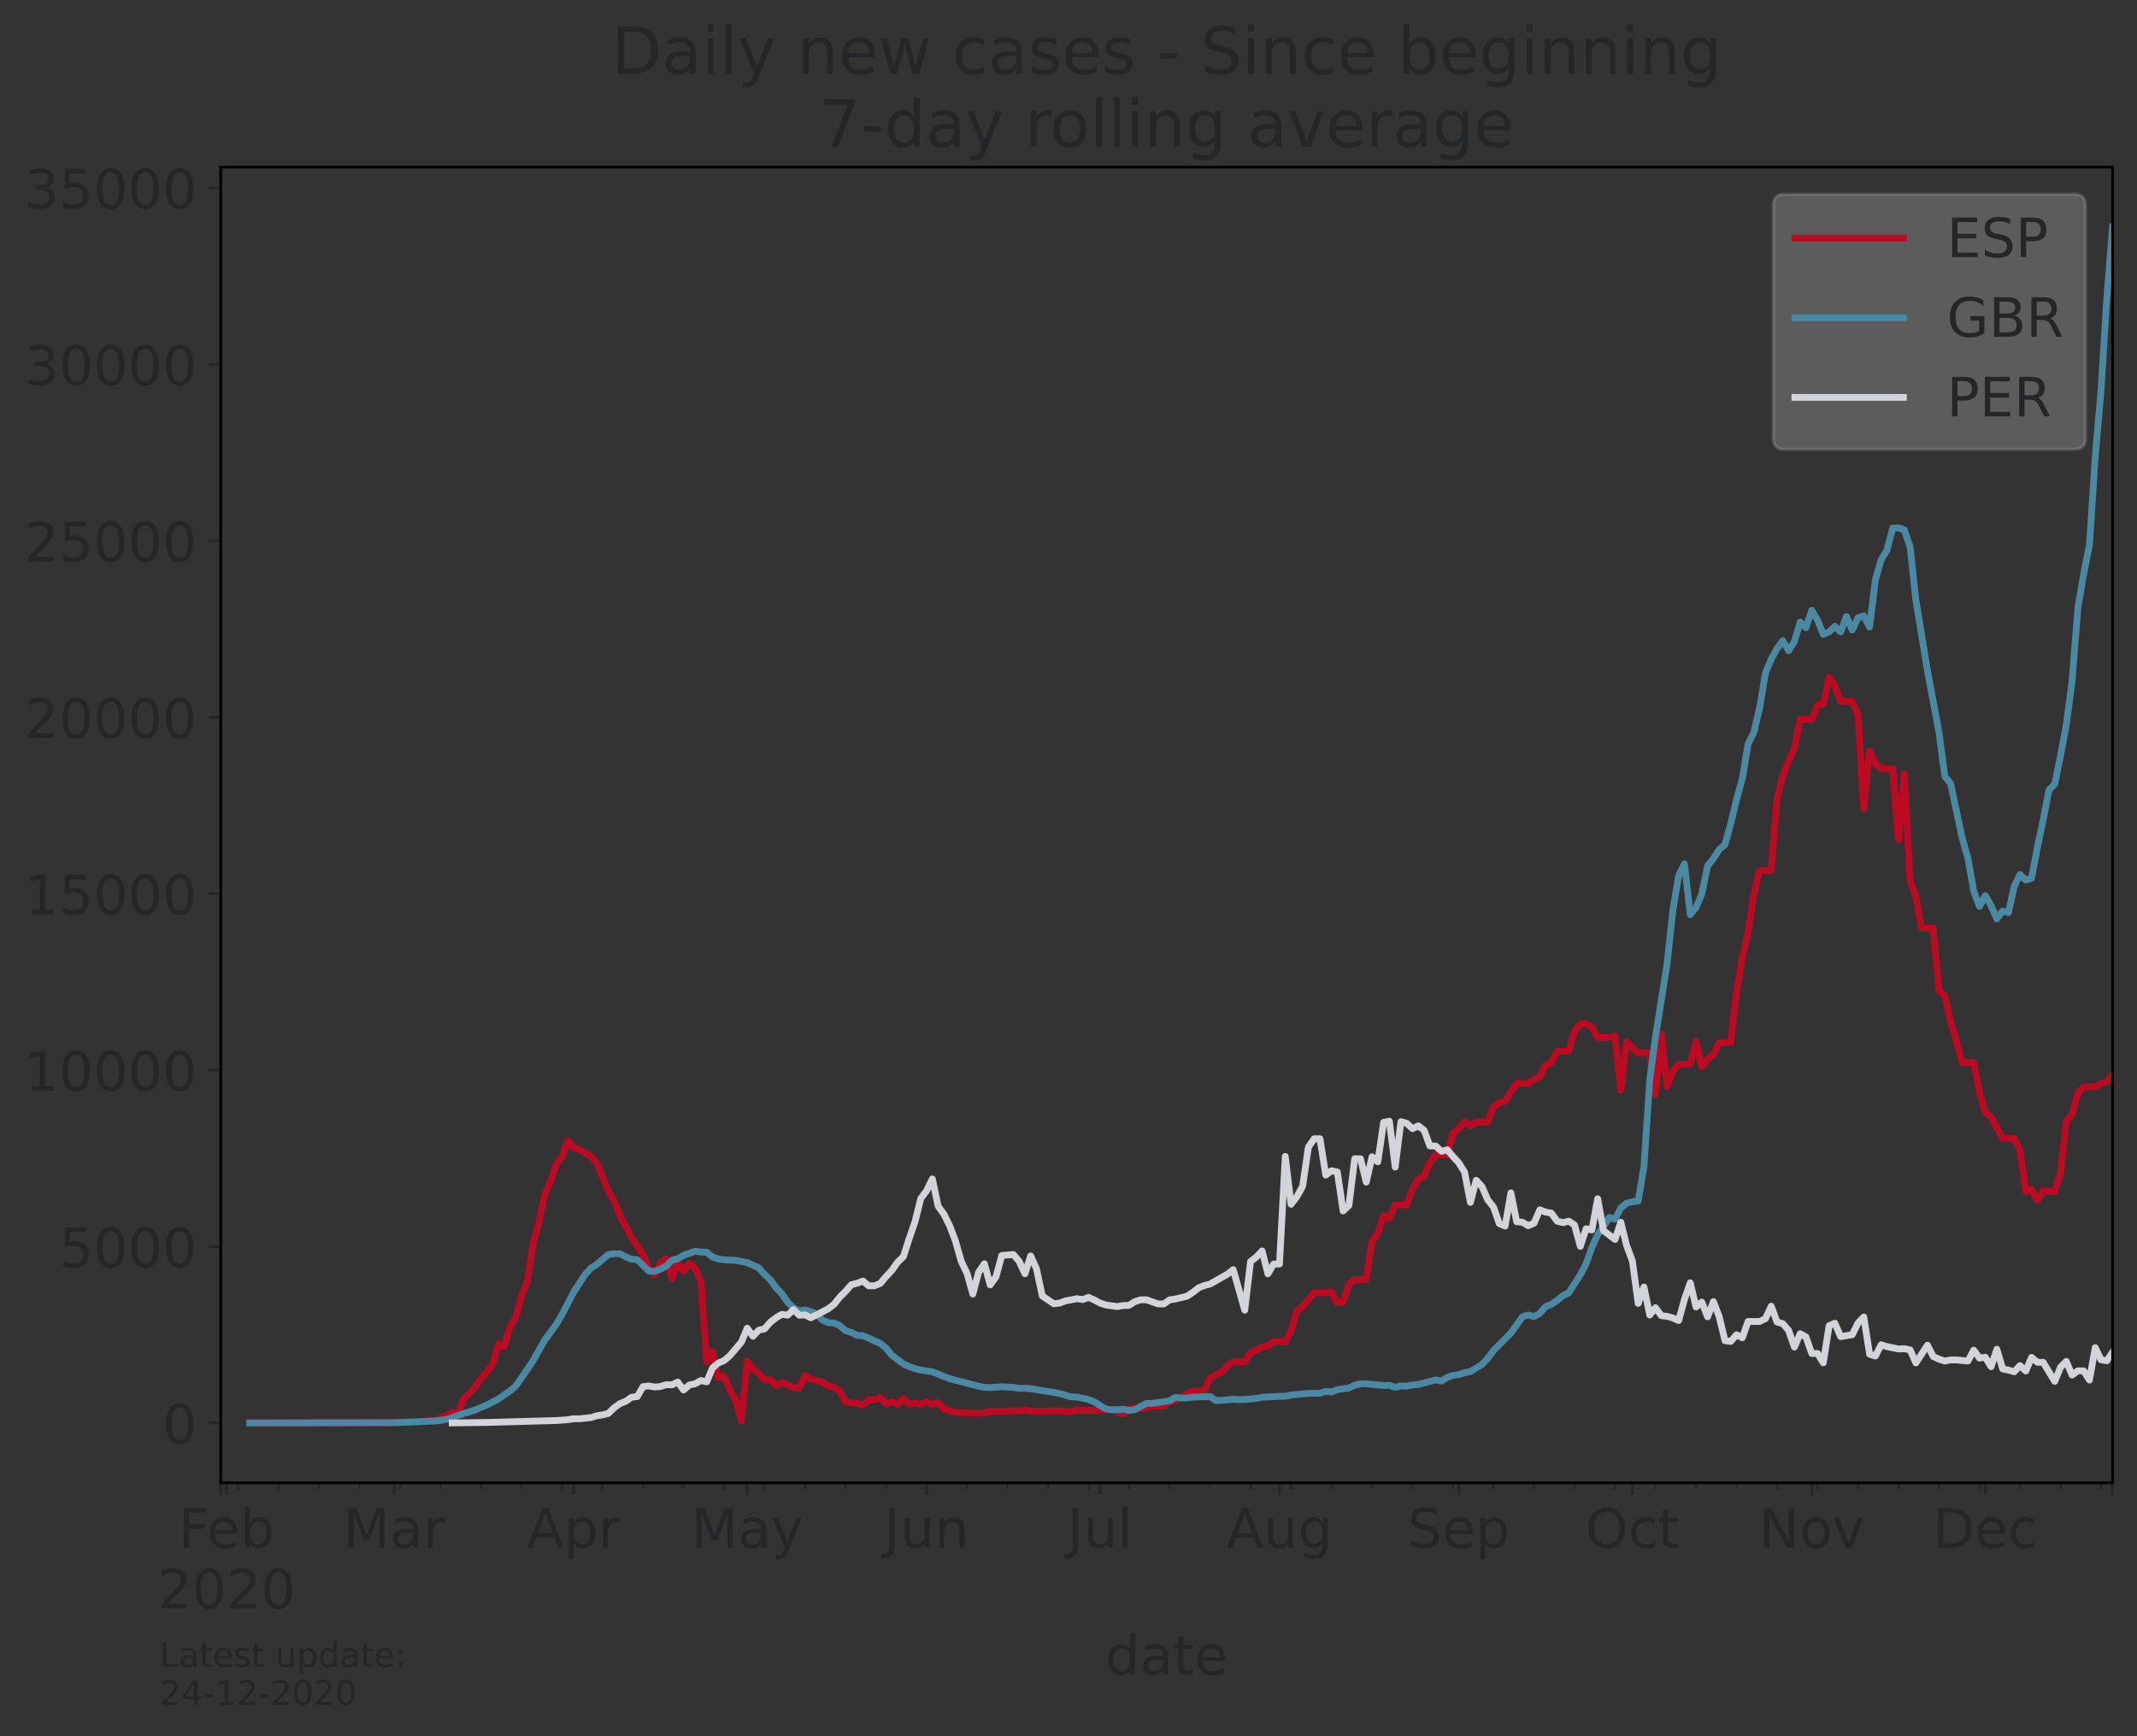 <?xml version="1.0" encoding="utf-8" standalone="no"?>
<!DOCTYPE svg PUBLIC "-//W3C//DTD SVG 1.1//EN"
  "http://www.w3.org/Graphics/SVG/1.1/DTD/svg11.dtd">
<!-- Created with matplotlib (https://matplotlib.org/) -->
<svg height="512.168pt" version="1.1" viewBox="0 0 630.3 512.168" width="630.3pt" xmlns="http://www.w3.org/2000/svg" xmlns:xlink="http://www.w3.org/1999/xlink">
 <rect x="0" y="0" width="630.3" height="512.168" fill="#333333" stroke="none"/>
 <defs>
  <style type="text/css">*{stroke-linecap:butt;stroke-linejoin:round;}</style>
 </defs>
 <g id="figure_1">
  <g id="patch_1">
   <path d="M 0 512.168 
L 630.3 512.168 
L 630.3 0 
L 0 0 
z
" style="fill:none;"/>
  </g>
  <g id="axes_1">
   <g id="patch_2">
    <path d="M 65.1 437.369 
L 623.1 437.369 
L 623.1 49.289 
L 65.1 49.289 
z
" style="fill:none;"/>
   </g>
   <g id="matplotlib.axis_1">
    <g id="xtick_1">
     <g id="line2d_1">
      <defs>
       <path d="M 0 0 
L 0 3.5 
" id="m4531f2a669" style="stroke:#252627;stroke-width:0.8;"/>
      </defs>
      <g>
       <use style="fill:#252627;stroke:#252627;stroke-width:0.8;" x="65.1" xlink:href="#m4531f2a669" y="437.369"/>
      </g>
     </g>
    </g>
    <g id="xtick_2">
     <g id="line2d_2">
      <g>
       <use style="fill:#252627;stroke:#252627;stroke-width:0.8;" x="66.806" xlink:href="#m4531f2a669" y="437.369"/>
      </g>
     </g>
     <g id="text_1">
      <!-- Feb -->
      <g style="fill:#252627;" transform="translate(52.644 456.526)scale(0.16 -0.16)">
       <defs>
        <path d="M 9.812 72.906 
L 51.703 72.906 
L 51.703 64.594 
L 19.672 64.594 
L 19.672 43.109 
L 48.578 43.109 
L 48.578 34.812 
L 19.672 34.812 
L 19.672 0 
L 9.812 0 
z
" id="DejaVuSans-70"/>
        <path d="M 56.203 29.594 
L 56.203 25.203 
L 14.891 25.203 
Q 15.484 15.922 20.484 11.062 
Q 25.484 6.203 34.422 6.203 
Q 39.594 6.203 44.453 7.469 
Q 49.312 8.734 54.109 11.281 
L 54.109 2.781 
Q 49.266 0.734 44.188 -0.344 
Q 39.109 -1.422 33.891 -1.422 
Q 20.797 -1.422 13.156 6.188 
Q 5.516 13.812 5.516 26.812 
Q 5.516 40.234 12.766 48.109 
Q 20.016 56 32.328 56 
Q 43.359 56 49.781 48.891 
Q 56.203 41.797 56.203 29.594 
z
M 47.219 32.234 
Q 47.125 39.594 43.094 43.984 
Q 39.062 48.391 32.422 48.391 
Q 24.906 48.391 20.391 44.141 
Q 15.875 39.891 15.188 32.172 
z
" id="DejaVuSans-101"/>
        <path d="M 48.688 27.297 
Q 48.688 37.203 44.609 42.844 
Q 40.531 48.484 33.406 48.484 
Q 26.266 48.484 22.188 42.844 
Q 18.109 37.203 18.109 27.297 
Q 18.109 17.391 22.188 11.75 
Q 26.266 6.109 33.406 6.109 
Q 40.531 6.109 44.609 11.75 
Q 48.688 17.391 48.688 27.297 
z
M 18.109 46.391 
Q 20.953 51.266 25.266 53.625 
Q 29.594 56 35.594 56 
Q 45.562 56 51.781 48.094 
Q 58.016 40.188 58.016 27.297 
Q 58.016 14.406 51.781 6.484 
Q 45.562 -1.422 35.594 -1.422 
Q 29.594 -1.422 25.266 0.953 
Q 20.953 3.328 18.109 8.203 
L 18.109 0 
L 9.078 0 
L 9.078 75.984 
L 18.109 75.984 
z
" id="DejaVuSans-98"/>
       </defs>
       <use xlink:href="#DejaVuSans-70"/>
       <use x="52.02" xlink:href="#DejaVuSans-101"/>
       <use x="113.543" xlink:href="#DejaVuSans-98"/>
      </g>
      <!-- 2020 -->
      <g style="fill:#252627;" transform="translate(46.446 474.443)scale(0.16 -0.16)">
       <defs>
        <path d="M 19.188 8.297 
L 53.609 8.297 
L 53.609 0 
L 7.328 0 
L 7.328 8.297 
Q 12.938 14.109 22.625 23.891 
Q 32.328 33.688 34.812 36.531 
Q 39.547 41.844 41.422 45.531 
Q 43.312 49.219 43.312 52.781 
Q 43.312 58.594 39.234 62.25 
Q 35.156 65.922 28.609 65.922 
Q 23.969 65.922 18.812 64.312 
Q 13.672 62.703 7.812 59.422 
L 7.812 69.391 
Q 13.766 71.781 18.938 73 
Q 24.125 74.219 28.422 74.219 
Q 39.75 74.219 46.484 68.547 
Q 53.219 62.891 53.219 53.422 
Q 53.219 48.922 51.531 44.891 
Q 49.859 40.875 45.406 35.406 
Q 44.188 33.984 37.641 27.219 
Q 31.109 20.453 19.188 8.297 
z
" id="DejaVuSans-50"/>
        <path d="M 31.781 66.406 
Q 24.172 66.406 20.328 58.906 
Q 16.5 51.422 16.5 36.375 
Q 16.5 21.391 20.328 13.891 
Q 24.172 6.391 31.781 6.391 
Q 39.453 6.391 43.281 13.891 
Q 47.125 21.391 47.125 36.375 
Q 47.125 51.422 43.281 58.906 
Q 39.453 66.406 31.781 66.406 
z
M 31.781 74.219 
Q 44.047 74.219 50.516 64.516 
Q 56.984 54.828 56.984 36.375 
Q 56.984 17.969 50.516 8.266 
Q 44.047 -1.422 31.781 -1.422 
Q 19.531 -1.422 13.062 8.266 
Q 6.594 17.969 6.594 36.375 
Q 6.594 54.828 13.062 64.516 
Q 19.531 74.219 31.781 74.219 
z
" id="DejaVuSans-48"/>
       </defs>
       <use xlink:href="#DejaVuSans-50"/>
       <use x="63.623" xlink:href="#DejaVuSans-48"/>
       <use x="127.246" xlink:href="#DejaVuSans-50"/>
       <use x="190.869" xlink:href="#DejaVuSans-48"/>
      </g>
     </g>
    </g>
    <g id="xtick_3">
     <g id="line2d_3">
      <g>
       <use style="fill:#252627;stroke:#252627;stroke-width:0.8;" x="116.293" xlink:href="#m4531f2a669" y="437.369"/>
      </g>
     </g>
     <g id="text_2">
      <!-- Mar -->
      <g style="fill:#252627;" transform="translate(101.199 456.526)scale(0.16 -0.16)">
       <defs>
        <path d="M 9.812 72.906 
L 24.516 72.906 
L 43.109 23.297 
L 61.812 72.906 
L 76.516 72.906 
L 76.516 0 
L 66.891 0 
L 66.891 64.016 
L 48.094 14.016 
L 38.188 14.016 
L 19.391 64.016 
L 19.391 0 
L 9.812 0 
z
" id="DejaVuSans-77"/>
        <path d="M 34.281 27.484 
Q 23.391 27.484 19.188 25 
Q 14.984 22.516 14.984 16.5 
Q 14.984 11.719 18.141 8.906 
Q 21.297 6.109 26.703 6.109 
Q 34.188 6.109 38.703 11.406 
Q 43.219 16.703 43.219 25.484 
L 43.219 27.484 
z
M 52.203 31.203 
L 52.203 0 
L 43.219 0 
L 43.219 8.297 
Q 40.141 3.328 35.547 0.953 
Q 30.953 -1.422 24.312 -1.422 
Q 15.922 -1.422 10.953 3.297 
Q 6 8.016 6 15.922 
Q 6 25.141 12.172 29.828 
Q 18.359 34.516 30.609 34.516 
L 43.219 34.516 
L 43.219 35.406 
Q 43.219 41.609 39.141 45 
Q 35.062 48.391 27.688 48.391 
Q 23 48.391 18.547 47.266 
Q 14.109 46.141 10.016 43.891 
L 10.016 52.203 
Q 14.938 54.109 19.578 55.047 
Q 24.219 56 28.609 56 
Q 40.484 56 46.344 49.844 
Q 52.203 43.703 52.203 31.203 
z
" id="DejaVuSans-97"/>
        <path d="M 41.109 46.297 
Q 39.594 47.172 37.812 47.578 
Q 36.031 48 33.891 48 
Q 26.266 48 22.188 43.047 
Q 18.109 38.094 18.109 28.812 
L 18.109 0 
L 9.078 0 
L 9.078 54.688 
L 18.109 54.688 
L 18.109 46.188 
Q 20.953 51.172 25.484 53.578 
Q 30.031 56 36.531 56 
Q 37.453 56 38.578 55.875 
Q 39.703 55.766 41.062 55.516 
z
" id="DejaVuSans-114"/>
       </defs>
       <use xlink:href="#DejaVuSans-77"/>
       <use x="86.279" xlink:href="#DejaVuSans-97"/>
       <use x="147.559" xlink:href="#DejaVuSans-114"/>
      </g>
     </g>
    </g>
    <g id="xtick_4">
     <g id="line2d_4">
      <g>
       <use style="fill:#252627;stroke:#252627;stroke-width:0.8;" x="169.192" xlink:href="#m4531f2a669" y="437.369"/>
      </g>
     </g>
     <g id="text_3">
      <!-- Apr -->
      <g style="fill:#252627;" transform="translate(155.352 456.526)scale(0.16 -0.16)">
       <defs>
        <path d="M 34.188 63.188 
L 20.797 26.906 
L 47.609 26.906 
z
M 28.609 72.906 
L 39.797 72.906 
L 67.578 0 
L 57.328 0 
L 50.688 18.703 
L 17.828 18.703 
L 11.188 0 
L 0.781 0 
z
" id="DejaVuSans-65"/>
        <path d="M 18.109 8.203 
L 18.109 -20.797 
L 9.078 -20.797 
L 9.078 54.688 
L 18.109 54.688 
L 18.109 46.391 
Q 20.953 51.266 25.266 53.625 
Q 29.594 56 35.594 56 
Q 45.562 56 51.781 48.094 
Q 58.016 40.188 58.016 27.297 
Q 58.016 14.406 51.781 6.484 
Q 45.562 -1.422 35.594 -1.422 
Q 29.594 -1.422 25.266 0.953 
Q 20.953 3.328 18.109 8.203 
z
M 48.688 27.297 
Q 48.688 37.203 44.609 42.844 
Q 40.531 48.484 33.406 48.484 
Q 26.266 48.484 22.188 42.844 
Q 18.109 37.203 18.109 27.297 
Q 18.109 17.391 22.188 11.75 
Q 26.266 6.109 33.406 6.109 
Q 40.531 6.109 44.609 11.75 
Q 48.688 17.391 48.688 27.297 
z
" id="DejaVuSans-112"/>
       </defs>
       <use xlink:href="#DejaVuSans-65"/>
       <use x="68.408" xlink:href="#DejaVuSans-112"/>
       <use x="131.885" xlink:href="#DejaVuSans-114"/>
      </g>
     </g>
    </g>
    <g id="xtick_5">
     <g id="line2d_5">
      <g>
       <use style="fill:#252627;stroke:#252627;stroke-width:0.8;" x="220.384" xlink:href="#m4531f2a669" y="437.369"/>
      </g>
     </g>
     <g id="text_4">
      <!-- May -->
      <g style="fill:#252627;" transform="translate(203.844 456.526)scale(0.16 -0.16)">
       <defs>
        <path d="M 32.172 -5.078 
Q 28.375 -14.844 24.75 -17.812 
Q 21.141 -20.797 15.094 -20.797 
L 7.906 -20.797 
L 7.906 -13.281 
L 13.188 -13.281 
Q 16.891 -13.281 18.938 -11.516 
Q 21 -9.766 23.484 -3.219 
L 25.094 0.875 
L 2.984 54.688 
L 12.5 54.688 
L 29.594 11.922 
L 46.688 54.688 
L 56.203 54.688 
z
" id="DejaVuSans-121"/>
       </defs>
       <use xlink:href="#DejaVuSans-77"/>
       <use x="86.279" xlink:href="#DejaVuSans-97"/>
       <use x="147.559" xlink:href="#DejaVuSans-121"/>
      </g>
     </g>
    </g>
    <g id="xtick_6">
     <g id="line2d_6">
      <g>
       <use style="fill:#252627;stroke:#252627;stroke-width:0.8;" x="273.283" xlink:href="#m4531f2a669" y="437.369"/>
      </g>
     </g>
     <g id="text_5">
      <!-- Jun -->
      <g style="fill:#252627;" transform="translate(260.783 456.526)scale(0.16 -0.16)">
       <defs>
        <path d="M 9.812 72.906 
L 19.672 72.906 
L 19.672 5.078 
Q 19.672 -8.109 14.672 -14.062 
Q 9.672 -20.016 -1.422 -20.016 
L -5.172 -20.016 
L -5.172 -11.719 
L -2.094 -11.719 
Q 4.438 -11.719 7.125 -8.047 
Q 9.812 -4.391 9.812 5.078 
z
" id="DejaVuSans-74"/>
        <path d="M 8.5 21.578 
L 8.5 54.688 
L 17.484 54.688 
L 17.484 21.922 
Q 17.484 14.156 20.5 10.266 
Q 23.531 6.391 29.594 6.391 
Q 36.859 6.391 41.078 11.031 
Q 45.312 15.672 45.312 23.688 
L 45.312 54.688 
L 54.297 54.688 
L 54.297 0 
L 45.312 0 
L 45.312 8.406 
Q 42.047 3.422 37.719 1 
Q 33.406 -1.422 27.688 -1.422 
Q 18.266 -1.422 13.375 4.438 
Q 8.5 10.297 8.5 21.578 
z
M 31.109 56 
z
" id="DejaVuSans-117"/>
        <path d="M 54.891 33.016 
L 54.891 0 
L 45.906 0 
L 45.906 32.719 
Q 45.906 40.484 42.875 44.328 
Q 39.844 48.188 33.797 48.188 
Q 26.516 48.188 22.312 43.547 
Q 18.109 38.922 18.109 30.906 
L 18.109 0 
L 9.078 0 
L 9.078 54.688 
L 18.109 54.688 
L 18.109 46.188 
Q 21.344 51.125 25.703 53.562 
Q 30.078 56 35.797 56 
Q 45.219 56 50.047 50.172 
Q 54.891 44.344 54.891 33.016 
z
" id="DejaVuSans-110"/>
       </defs>
       <use xlink:href="#DejaVuSans-74"/>
       <use x="29.492" xlink:href="#DejaVuSans-117"/>
       <use x="92.871" xlink:href="#DejaVuSans-110"/>
      </g>
     </g>
    </g>
    <g id="xtick_7">
     <g id="line2d_7">
      <g>
       <use style="fill:#252627;stroke:#252627;stroke-width:0.8;" x="324.476" xlink:href="#m4531f2a669" y="437.369"/>
      </g>
     </g>
     <g id="text_6">
      <!-- Jul -->
      <g style="fill:#252627;" transform="translate(314.824 456.526)scale(0.16 -0.16)">
       <defs>
        <path d="M 9.422 75.984 
L 18.406 75.984 
L 18.406 0 
L 9.422 0 
z
" id="DejaVuSans-108"/>
       </defs>
       <use xlink:href="#DejaVuSans-74"/>
       <use x="29.492" xlink:href="#DejaVuSans-117"/>
       <use x="92.871" xlink:href="#DejaVuSans-108"/>
      </g>
     </g>
    </g>
    <g id="xtick_8">
     <g id="line2d_8">
      <g>
       <use style="fill:#252627;stroke:#252627;stroke-width:0.8;" x="377.375" xlink:href="#m4531f2a669" y="437.369"/>
      </g>
     </g>
     <g id="text_7">
      <!-- Aug -->
      <g style="fill:#252627;" transform="translate(361.754 456.526)scale(0.16 -0.16)">
       <defs>
        <path d="M 45.406 27.984 
Q 45.406 37.75 41.375 43.109 
Q 37.359 48.484 30.078 48.484 
Q 22.859 48.484 18.828 43.109 
Q 14.797 37.75 14.797 27.984 
Q 14.797 18.266 18.828 12.891 
Q 22.859 7.516 30.078 7.516 
Q 37.359 7.516 41.375 12.891 
Q 45.406 18.266 45.406 27.984 
z
M 54.391 6.781 
Q 54.391 -7.172 48.188 -13.984 
Q 42 -20.797 29.203 -20.797 
Q 24.469 -20.797 20.266 -20.094 
Q 16.062 -19.391 12.109 -17.922 
L 12.109 -9.188 
Q 16.062 -11.328 19.922 -12.344 
Q 23.781 -13.375 27.781 -13.375 
Q 36.625 -13.375 41.016 -8.766 
Q 45.406 -4.156 45.406 5.172 
L 45.406 9.625 
Q 42.625 4.781 38.281 2.391 
Q 33.938 0 27.875 0 
Q 17.828 0 11.672 7.656 
Q 5.516 15.328 5.516 27.984 
Q 5.516 40.672 11.672 48.328 
Q 17.828 56 27.875 56 
Q 33.938 56 38.281 53.609 
Q 42.625 51.219 45.406 46.391 
L 45.406 54.688 
L 54.391 54.688 
z
" id="DejaVuSans-103"/>
       </defs>
       <use xlink:href="#DejaVuSans-65"/>
       <use x="68.408" xlink:href="#DejaVuSans-117"/>
       <use x="131.787" xlink:href="#DejaVuSans-103"/>
      </g>
     </g>
    </g>
    <g id="xtick_9">
     <g id="line2d_9">
      <g>
       <use style="fill:#252627;stroke:#252627;stroke-width:0.8;" x="430.274" xlink:href="#m4531f2a669" y="437.369"/>
      </g>
     </g>
     <g id="text_8">
      <!-- Sep -->
      <g style="fill:#252627;" transform="translate(415.194 456.526)scale(0.16 -0.16)">
       <defs>
        <path d="M 53.516 70.516 
L 53.516 60.891 
Q 47.906 63.578 42.922 64.891 
Q 37.938 66.219 33.297 66.219 
Q 25.25 66.219 20.875 63.094 
Q 16.5 59.969 16.5 54.203 
Q 16.5 49.359 19.406 46.891 
Q 22.312 44.438 30.422 42.922 
L 36.375 41.703 
Q 47.406 39.594 52.656 34.297 
Q 57.906 29 57.906 20.125 
Q 57.906 9.516 50.797 4.047 
Q 43.703 -1.422 29.984 -1.422 
Q 24.812 -1.422 18.969 -0.25 
Q 13.141 0.922 6.891 3.219 
L 6.891 13.375 
Q 12.891 10.016 18.656 8.297 
Q 24.422 6.594 29.984 6.594 
Q 38.422 6.594 43.016 9.906 
Q 47.609 13.234 47.609 19.391 
Q 47.609 24.75 44.312 27.781 
Q 41.016 30.812 33.5 32.328 
L 27.484 33.5 
Q 16.453 35.688 11.516 40.375 
Q 6.594 45.062 6.594 53.422 
Q 6.594 63.094 13.406 68.656 
Q 20.219 74.219 32.172 74.219 
Q 37.312 74.219 42.625 73.281 
Q 47.953 72.359 53.516 70.516 
z
" id="DejaVuSans-83"/>
       </defs>
       <use xlink:href="#DejaVuSans-83"/>
       <use x="63.477" xlink:href="#DejaVuSans-101"/>
       <use x="125" xlink:href="#DejaVuSans-112"/>
      </g>
     </g>
    </g>
    <g id="xtick_10">
     <g id="line2d_10">
      <g>
       <use style="fill:#252627;stroke:#252627;stroke-width:0.8;" x="481.467" xlink:href="#m4531f2a669" y="437.369"/>
      </g>
     </g>
     <g id="text_9">
      <!-- Oct -->
      <g style="fill:#252627;" transform="translate(467.634 456.526)scale(0.16 -0.16)">
       <defs>
        <path d="M 39.406 66.219 
Q 28.656 66.219 22.328 58.203 
Q 16.016 50.203 16.016 36.375 
Q 16.016 22.609 22.328 14.594 
Q 28.656 6.594 39.406 6.594 
Q 50.141 6.594 56.422 14.594 
Q 62.703 22.609 62.703 36.375 
Q 62.703 50.203 56.422 58.203 
Q 50.141 66.219 39.406 66.219 
z
M 39.406 74.219 
Q 54.734 74.219 63.906 63.938 
Q 73.094 53.656 73.094 36.375 
Q 73.094 19.141 63.906 8.859 
Q 54.734 -1.422 39.406 -1.422 
Q 24.031 -1.422 14.812 8.828 
Q 5.609 19.094 5.609 36.375 
Q 5.609 53.656 14.812 63.938 
Q 24.031 74.219 39.406 74.219 
z
" id="DejaVuSans-79"/>
        <path d="M 48.781 52.594 
L 48.781 44.188 
Q 44.969 46.297 41.141 47.344 
Q 37.312 48.391 33.406 48.391 
Q 24.656 48.391 19.812 42.844 
Q 14.984 37.312 14.984 27.297 
Q 14.984 17.281 19.812 11.734 
Q 24.656 6.203 33.406 6.203 
Q 37.312 6.203 41.141 7.25 
Q 44.969 8.297 48.781 10.406 
L 48.781 2.094 
Q 45.016 0.344 40.984 -0.531 
Q 36.969 -1.422 32.422 -1.422 
Q 20.062 -1.422 12.781 6.344 
Q 5.516 14.109 5.516 27.297 
Q 5.516 40.672 12.859 48.328 
Q 20.219 56 33.016 56 
Q 37.156 56 41.109 55.141 
Q 45.062 54.297 48.781 52.594 
z
" id="DejaVuSans-99"/>
        <path d="M 18.312 70.219 
L 18.312 54.688 
L 36.812 54.688 
L 36.812 47.703 
L 18.312 47.703 
L 18.312 18.016 
Q 18.312 11.328 20.141 9.422 
Q 21.969 7.516 27.594 7.516 
L 36.812 7.516 
L 36.812 0 
L 27.594 0 
Q 17.188 0 13.234 3.875 
Q 9.281 7.766 9.281 18.016 
L 9.281 47.703 
L 2.688 47.703 
L 2.688 54.688 
L 9.281 54.688 
L 9.281 70.219 
z
" id="DejaVuSans-116"/>
       </defs>
       <use xlink:href="#DejaVuSans-79"/>
       <use x="78.711" xlink:href="#DejaVuSans-99"/>
       <use x="133.691" xlink:href="#DejaVuSans-116"/>
      </g>
     </g>
    </g>
    <g id="xtick_11">
     <g id="line2d_11">
      <g>
       <use style="fill:#252627;stroke:#252627;stroke-width:0.8;" x="534.366" xlink:href="#m4531f2a669" y="437.369"/>
      </g>
     </g>
     <g id="text_10">
      <!-- Nov -->
      <g style="fill:#252627;" transform="translate(518.751 456.526)scale(0.16 -0.16)">
       <defs>
        <path d="M 9.812 72.906 
L 23.094 72.906 
L 55.422 11.922 
L 55.422 72.906 
L 64.984 72.906 
L 64.984 0 
L 51.703 0 
L 19.391 60.984 
L 19.391 0 
L 9.812 0 
z
" id="DejaVuSans-78"/>
        <path d="M 30.609 48.391 
Q 23.391 48.391 19.188 42.75 
Q 14.984 37.109 14.984 27.297 
Q 14.984 17.484 19.156 11.844 
Q 23.344 6.203 30.609 6.203 
Q 37.797 6.203 41.984 11.859 
Q 46.188 17.531 46.188 27.297 
Q 46.188 37.016 41.984 42.703 
Q 37.797 48.391 30.609 48.391 
z
M 30.609 56 
Q 42.328 56 49.016 48.375 
Q 55.719 40.766 55.719 27.297 
Q 55.719 13.875 49.016 6.219 
Q 42.328 -1.422 30.609 -1.422 
Q 18.844 -1.422 12.172 6.219 
Q 5.516 13.875 5.516 27.297 
Q 5.516 40.766 12.172 48.375 
Q 18.844 56 30.609 56 
z
" id="DejaVuSans-111"/>
        <path d="M 2.984 54.688 
L 12.5 54.688 
L 29.594 8.797 
L 46.688 54.688 
L 56.203 54.688 
L 35.688 0 
L 23.484 0 
z
" id="DejaVuSans-118"/>
       </defs>
       <use xlink:href="#DejaVuSans-78"/>
       <use x="74.805" xlink:href="#DejaVuSans-111"/>
       <use x="135.986" xlink:href="#DejaVuSans-118"/>
      </g>
     </g>
    </g>
    <g id="xtick_12">
     <g id="line2d_12">
      <g>
       <use style="fill:#252627;stroke:#252627;stroke-width:0.8;" x="585.559" xlink:href="#m4531f2a669" y="437.369"/>
      </g>
     </g>
     <g id="text_11">
      <!-- Dec -->
      <g style="fill:#252627;" transform="translate(570.077 456.526)scale(0.16 -0.16)">
       <defs>
        <path d="M 19.672 64.797 
L 19.672 8.109 
L 31.594 8.109 
Q 46.688 8.109 53.688 14.938 
Q 60.688 21.781 60.688 36.531 
Q 60.688 51.172 53.688 57.984 
Q 46.688 64.797 31.594 64.797 
z
M 9.812 72.906 
L 30.078 72.906 
Q 51.266 72.906 61.172 64.094 
Q 71.094 55.281 71.094 36.531 
Q 71.094 17.672 61.125 8.828 
Q 51.172 0 30.078 0 
L 9.812 0 
z
" id="DejaVuSans-68"/>
       </defs>
       <use xlink:href="#DejaVuSans-68"/>
       <use x="77.002" xlink:href="#DejaVuSans-101"/>
       <use x="138.525" xlink:href="#DejaVuSans-99"/>
      </g>
     </g>
    </g>
    <g id="xtick_13">
     <g id="line2d_13">
      <g>
       <use style="fill:#252627;stroke:#252627;stroke-width:0.8;" x="623.1" xlink:href="#m4531f2a669" y="437.369"/>
      </g>
     </g>
    </g>
    <g id="xtick_14">
     <g id="line2d_14">
      <defs>
       <path d="M 0 0 
L 0 2 
" id="mbbbde31066" style="stroke:#252627;stroke-width:0.6;"/>
      </defs>
      <g>
       <use style="fill:#252627;stroke:#252627;stroke-width:0.6;" x="70.219" xlink:href="#mbbbde31066" y="437.369"/>
      </g>
     </g>
    </g>
    <g id="xtick_15">
     <g id="line2d_15">
      <g>
       <use style="fill:#252627;stroke:#252627;stroke-width:0.6;" x="82.164" xlink:href="#mbbbde31066" y="437.369"/>
      </g>
     </g>
    </g>
    <g id="xtick_16">
     <g id="line2d_16">
      <g>
       <use style="fill:#252627;stroke:#252627;stroke-width:0.6;" x="94.109" xlink:href="#mbbbde31066" y="437.369"/>
      </g>
     </g>
    </g>
    <g id="xtick_17">
     <g id="line2d_17">
      <g>
       <use style="fill:#252627;stroke:#252627;stroke-width:0.6;" x="106.054" xlink:href="#mbbbde31066" y="437.369"/>
      </g>
     </g>
    </g>
    <g id="xtick_18">
     <g id="line2d_18">
      <g>
       <use style="fill:#252627;stroke:#252627;stroke-width:0.6;" x="117.999" xlink:href="#mbbbde31066" y="437.369"/>
      </g>
     </g>
    </g>
    <g id="xtick_19">
     <g id="line2d_19">
      <g>
       <use style="fill:#252627;stroke:#252627;stroke-width:0.6;" x="129.944" xlink:href="#mbbbde31066" y="437.369"/>
      </g>
     </g>
    </g>
    <g id="xtick_20">
     <g id="line2d_20">
      <g>
       <use style="fill:#252627;stroke:#252627;stroke-width:0.6;" x="141.889" xlink:href="#mbbbde31066" y="437.369"/>
      </g>
     </g>
    </g>
    <g id="xtick_21">
     <g id="line2d_21">
      <g>
       <use style="fill:#252627;stroke:#252627;stroke-width:0.6;" x="153.834" xlink:href="#mbbbde31066" y="437.369"/>
      </g>
     </g>
    </g>
    <g id="xtick_22">
     <g id="line2d_22">
      <g>
       <use style="fill:#252627;stroke:#252627;stroke-width:0.6;" x="165.779" xlink:href="#mbbbde31066" y="437.369"/>
      </g>
     </g>
    </g>
    <g id="xtick_23">
     <g id="line2d_23">
      <g>
       <use style="fill:#252627;stroke:#252627;stroke-width:0.6;" x="177.724" xlink:href="#mbbbde31066" y="437.369"/>
      </g>
     </g>
    </g>
    <g id="xtick_24">
     <g id="line2d_24">
      <g>
       <use style="fill:#252627;stroke:#252627;stroke-width:0.6;" x="189.669" xlink:href="#mbbbde31066" y="437.369"/>
      </g>
     </g>
    </g>
    <g id="xtick_25">
     <g id="line2d_25">
      <g>
       <use style="fill:#252627;stroke:#252627;stroke-width:0.6;" x="201.614" xlink:href="#mbbbde31066" y="437.369"/>
      </g>
     </g>
    </g>
    <g id="xtick_26">
     <g id="line2d_26">
      <g>
       <use style="fill:#252627;stroke:#252627;stroke-width:0.6;" x="213.559" xlink:href="#mbbbde31066" y="437.369"/>
      </g>
     </g>
    </g>
    <g id="xtick_27">
     <g id="line2d_27">
      <g>
       <use style="fill:#252627;stroke:#252627;stroke-width:0.6;" x="225.504" xlink:href="#mbbbde31066" y="437.369"/>
      </g>
     </g>
    </g>
    <g id="xtick_28">
     <g id="line2d_28">
      <g>
       <use style="fill:#252627;stroke:#252627;stroke-width:0.6;" x="237.449" xlink:href="#mbbbde31066" y="437.369"/>
      </g>
     </g>
    </g>
    <g id="xtick_29">
     <g id="line2d_29">
      <g>
       <use style="fill:#252627;stroke:#252627;stroke-width:0.6;" x="249.394" xlink:href="#mbbbde31066" y="437.369"/>
      </g>
     </g>
    </g>
    <g id="xtick_30">
     <g id="line2d_30">
      <g>
       <use style="fill:#252627;stroke:#252627;stroke-width:0.6;" x="261.339" xlink:href="#mbbbde31066" y="437.369"/>
      </g>
     </g>
    </g>
    <g id="xtick_31">
     <g id="line2d_31">
      <g>
       <use style="fill:#252627;stroke:#252627;stroke-width:0.6;" x="285.228" xlink:href="#mbbbde31066" y="437.369"/>
      </g>
     </g>
    </g>
    <g id="xtick_32">
     <g id="line2d_32">
      <g>
       <use style="fill:#252627;stroke:#252627;stroke-width:0.6;" x="297.173" xlink:href="#mbbbde31066" y="437.369"/>
      </g>
     </g>
    </g>
    <g id="xtick_33">
     <g id="line2d_33">
      <g>
       <use style="fill:#252627;stroke:#252627;stroke-width:0.6;" x="309.118" xlink:href="#mbbbde31066" y="437.369"/>
      </g>
     </g>
    </g>
    <g id="xtick_34">
     <g id="line2d_34">
      <g>
       <use style="fill:#252627;stroke:#252627;stroke-width:0.6;" x="321.063" xlink:href="#mbbbde31066" y="437.369"/>
      </g>
     </g>
    </g>
    <g id="xtick_35">
     <g id="line2d_35">
      <g>
       <use style="fill:#252627;stroke:#252627;stroke-width:0.6;" x="333.008" xlink:href="#mbbbde31066" y="437.369"/>
      </g>
     </g>
    </g>
    <g id="xtick_36">
     <g id="line2d_36">
      <g>
       <use style="fill:#252627;stroke:#252627;stroke-width:0.6;" x="344.953" xlink:href="#mbbbde31066" y="437.369"/>
      </g>
     </g>
    </g>
    <g id="xtick_37">
     <g id="line2d_37">
      <g>
       <use style="fill:#252627;stroke:#252627;stroke-width:0.6;" x="356.898" xlink:href="#mbbbde31066" y="437.369"/>
      </g>
     </g>
    </g>
    <g id="xtick_38">
     <g id="line2d_38">
      <g>
       <use style="fill:#252627;stroke:#252627;stroke-width:0.6;" x="368.843" xlink:href="#mbbbde31066" y="437.369"/>
      </g>
     </g>
    </g>
    <g id="xtick_39">
     <g id="line2d_39">
      <g>
       <use style="fill:#252627;stroke:#252627;stroke-width:0.6;" x="380.788" xlink:href="#mbbbde31066" y="437.369"/>
      </g>
     </g>
    </g>
    <g id="xtick_40">
     <g id="line2d_40">
      <g>
       <use style="fill:#252627;stroke:#252627;stroke-width:0.6;" x="392.733" xlink:href="#mbbbde31066" y="437.369"/>
      </g>
     </g>
    </g>
    <g id="xtick_41">
     <g id="line2d_41">
      <g>
       <use style="fill:#252627;stroke:#252627;stroke-width:0.6;" x="404.678" xlink:href="#mbbbde31066" y="437.369"/>
      </g>
     </g>
    </g>
    <g id="xtick_42">
     <g id="line2d_42">
      <g>
       <use style="fill:#252627;stroke:#252627;stroke-width:0.6;" x="416.623" xlink:href="#mbbbde31066" y="437.369"/>
      </g>
     </g>
    </g>
    <g id="xtick_43">
     <g id="line2d_43">
      <g>
       <use style="fill:#252627;stroke:#252627;stroke-width:0.6;" x="428.568" xlink:href="#mbbbde31066" y="437.369"/>
      </g>
     </g>
    </g>
    <g id="xtick_44">
     <g id="line2d_44">
      <g>
       <use style="fill:#252627;stroke:#252627;stroke-width:0.6;" x="440.513" xlink:href="#mbbbde31066" y="437.369"/>
      </g>
     </g>
    </g>
    <g id="xtick_45">
     <g id="line2d_45">
      <g>
       <use style="fill:#252627;stroke:#252627;stroke-width:0.6;" x="452.458" xlink:href="#mbbbde31066" y="437.369"/>
      </g>
     </g>
    </g>
    <g id="xtick_46">
     <g id="line2d_46">
      <g>
       <use style="fill:#252627;stroke:#252627;stroke-width:0.6;" x="464.403" xlink:href="#mbbbde31066" y="437.369"/>
      </g>
     </g>
    </g>
    <g id="xtick_47">
     <g id="line2d_47">
      <g>
       <use style="fill:#252627;stroke:#252627;stroke-width:0.6;" x="476.348" xlink:href="#mbbbde31066" y="437.369"/>
      </g>
     </g>
    </g>
    <g id="xtick_48">
     <g id="line2d_48">
      <g>
       <use style="fill:#252627;stroke:#252627;stroke-width:0.6;" x="488.293" xlink:href="#mbbbde31066" y="437.369"/>
      </g>
     </g>
    </g>
    <g id="xtick_49">
     <g id="line2d_49">
      <g>
       <use style="fill:#252627;stroke:#252627;stroke-width:0.6;" x="500.238" xlink:href="#mbbbde31066" y="437.369"/>
      </g>
     </g>
    </g>
    <g id="xtick_50">
     <g id="line2d_50">
      <g>
       <use style="fill:#252627;stroke:#252627;stroke-width:0.6;" x="512.183" xlink:href="#mbbbde31066" y="437.369"/>
      </g>
     </g>
    </g>
    <g id="xtick_51">
     <g id="line2d_51">
      <g>
       <use style="fill:#252627;stroke:#252627;stroke-width:0.6;" x="524.128" xlink:href="#mbbbde31066" y="437.369"/>
      </g>
     </g>
    </g>
    <g id="xtick_52">
     <g id="line2d_52">
      <g>
       <use style="fill:#252627;stroke:#252627;stroke-width:0.6;" x="536.072" xlink:href="#mbbbde31066" y="437.369"/>
      </g>
     </g>
    </g>
    <g id="xtick_53">
     <g id="line2d_53">
      <g>
       <use style="fill:#252627;stroke:#252627;stroke-width:0.6;" x="548.017" xlink:href="#mbbbde31066" y="437.369"/>
      </g>
     </g>
    </g>
    <g id="xtick_54">
     <g id="line2d_54">
      <g>
       <use style="fill:#252627;stroke:#252627;stroke-width:0.6;" x="559.962" xlink:href="#mbbbde31066" y="437.369"/>
      </g>
     </g>
    </g>
    <g id="xtick_55">
     <g id="line2d_55">
      <g>
       <use style="fill:#252627;stroke:#252627;stroke-width:0.6;" x="571.907" xlink:href="#mbbbde31066" y="437.369"/>
      </g>
     </g>
    </g>
    <g id="xtick_56">
     <g id="line2d_56">
      <g>
       <use style="fill:#252627;stroke:#252627;stroke-width:0.6;" x="583.852" xlink:href="#mbbbde31066" y="437.369"/>
      </g>
     </g>
    </g>
    <g id="xtick_57">
     <g id="line2d_57">
      <g>
       <use style="fill:#252627;stroke:#252627;stroke-width:0.6;" x="595.797" xlink:href="#mbbbde31066" y="437.369"/>
      </g>
     </g>
    </g>
    <g id="xtick_58">
     <g id="line2d_58">
      <g>
       <use style="fill:#252627;stroke:#252627;stroke-width:0.6;" x="607.742" xlink:href="#mbbbde31066" y="437.369"/>
      </g>
     </g>
    </g>
    <g id="xtick_59">
     <g id="line2d_59">
      <g>
       <use style="fill:#252627;stroke:#252627;stroke-width:0.6;" x="619.687" xlink:href="#mbbbde31066" y="437.369"/>
      </g>
     </g>
    </g>
    <g id="text_12">
     <!-- date -->
     <g style="fill:#252627;" transform="translate(326.06 493.928)scale(0.16 -0.16)">
      <defs>
       <path d="M 45.406 46.391 
L 45.406 75.984 
L 54.391 75.984 
L 54.391 0 
L 45.406 0 
L 45.406 8.203 
Q 42.578 3.328 38.25 0.953 
Q 33.938 -1.422 27.875 -1.422 
Q 17.969 -1.422 11.734 6.484 
Q 5.516 14.406 5.516 27.297 
Q 5.516 40.188 11.734 48.094 
Q 17.969 56 27.875 56 
Q 33.938 56 38.25 53.625 
Q 42.578 51.266 45.406 46.391 
z
M 14.797 27.297 
Q 14.797 17.391 18.875 11.75 
Q 22.953 6.109 30.078 6.109 
Q 37.203 6.109 41.297 11.75 
Q 45.406 17.391 45.406 27.297 
Q 45.406 37.203 41.297 42.844 
Q 37.203 48.484 30.078 48.484 
Q 22.953 48.484 18.875 42.844 
Q 14.797 37.203 14.797 27.297 
z
" id="DejaVuSans-100"/>
      </defs>
      <use xlink:href="#DejaVuSans-100"/>
      <use x="63.477" xlink:href="#DejaVuSans-97"/>
      <use x="124.756" xlink:href="#DejaVuSans-116"/>
      <use x="163.965" xlink:href="#DejaVuSans-101"/>
     </g>
    </g>
   </g>
   <g id="matplotlib.axis_2">
    <g id="ytick_1">
     <g id="line2d_60">
      <defs>
       <path d="M 0 0 
L -3.5 0 
" id="mb64181808c" style="stroke:#252627;stroke-width:0.8;"/>
      </defs>
      <g>
       <use style="fill:#252627;stroke:#252627;stroke-width:0.8;" x="65.1" xlink:href="#mb64181808c" y="419.729"/>
      </g>
     </g>
     <g id="text_13">
      <!-- 0 -->
      <g style="fill:#252627;" transform="translate(47.92 425.808)scale(0.16 -0.16)">
       <use xlink:href="#DejaVuSans-48"/>
      </g>
     </g>
    </g>
    <g id="ytick_2">
     <g id="line2d_61">
      <g>
       <use style="fill:#252627;stroke:#252627;stroke-width:0.8;" x="65.1" xlink:href="#mb64181808c" y="367.685"/>
      </g>
     </g>
     <g id="text_14">
      <!-- 5000 -->
      <g style="fill:#252627;" transform="translate(17.38 373.763)scale(0.16 -0.16)">
       <defs>
        <path d="M 10.797 72.906 
L 49.516 72.906 
L 49.516 64.594 
L 19.828 64.594 
L 19.828 46.734 
Q 21.969 47.469 24.109 47.828 
Q 26.266 48.188 28.422 48.188 
Q 40.625 48.188 47.75 41.5 
Q 54.891 34.812 54.891 23.391 
Q 54.891 11.625 47.562 5.094 
Q 40.234 -1.422 26.906 -1.422 
Q 22.312 -1.422 17.547 -0.641 
Q 12.797 0.141 7.719 1.703 
L 7.719 11.625 
Q 12.109 9.234 16.797 8.062 
Q 21.484 6.891 26.703 6.891 
Q 35.156 6.891 40.078 11.328 
Q 45.016 15.766 45.016 23.391 
Q 45.016 31 40.078 35.438 
Q 35.156 39.891 26.703 39.891 
Q 22.75 39.891 18.812 39.016 
Q 14.891 38.141 10.797 36.281 
z
" id="DejaVuSans-53"/>
       </defs>
       <use xlink:href="#DejaVuSans-53"/>
       <use x="63.623" xlink:href="#DejaVuSans-48"/>
       <use x="127.246" xlink:href="#DejaVuSans-48"/>
       <use x="190.869" xlink:href="#DejaVuSans-48"/>
      </g>
     </g>
    </g>
    <g id="ytick_3">
     <g id="line2d_62">
      <g>
       <use style="fill:#252627;stroke:#252627;stroke-width:0.8;" x="65.1" xlink:href="#mb64181808c" y="315.64"/>
      </g>
     </g>
     <g id="text_15">
      <!-- 10000 -->
      <g style="fill:#252627;" transform="translate(7.2 321.719)scale(0.16 -0.16)">
       <defs>
        <path d="M 12.406 8.297 
L 28.516 8.297 
L 28.516 63.922 
L 10.984 60.406 
L 10.984 69.391 
L 28.422 72.906 
L 38.281 72.906 
L 38.281 8.297 
L 54.391 8.297 
L 54.391 0 
L 12.406 0 
z
" id="DejaVuSans-49"/>
       </defs>
       <use xlink:href="#DejaVuSans-49"/>
       <use x="63.623" xlink:href="#DejaVuSans-48"/>
       <use x="127.246" xlink:href="#DejaVuSans-48"/>
       <use x="190.869" xlink:href="#DejaVuSans-48"/>
       <use x="254.492" xlink:href="#DejaVuSans-48"/>
      </g>
     </g>
    </g>
    <g id="ytick_4">
     <g id="line2d_63">
      <g>
       <use style="fill:#252627;stroke:#252627;stroke-width:0.8;" x="65.1" xlink:href="#mb64181808c" y="263.596"/>
      </g>
     </g>
     <g id="text_16">
      <!-- 15000 -->
      <g style="fill:#252627;" transform="translate(7.2 269.675)scale(0.16 -0.16)">
       <use xlink:href="#DejaVuSans-49"/>
       <use x="63.623" xlink:href="#DejaVuSans-53"/>
       <use x="127.246" xlink:href="#DejaVuSans-48"/>
       <use x="190.869" xlink:href="#DejaVuSans-48"/>
       <use x="254.492" xlink:href="#DejaVuSans-48"/>
      </g>
     </g>
    </g>
    <g id="ytick_5">
     <g id="line2d_64">
      <g>
       <use style="fill:#252627;stroke:#252627;stroke-width:0.8;" x="65.1" xlink:href="#mb64181808c" y="211.552"/>
      </g>
     </g>
     <g id="text_17">
      <!-- 20000 -->
      <g style="fill:#252627;" transform="translate(7.2 217.631)scale(0.16 -0.16)">
       <use xlink:href="#DejaVuSans-50"/>
       <use x="63.623" xlink:href="#DejaVuSans-48"/>
       <use x="127.246" xlink:href="#DejaVuSans-48"/>
       <use x="190.869" xlink:href="#DejaVuSans-48"/>
       <use x="254.492" xlink:href="#DejaVuSans-48"/>
      </g>
     </g>
    </g>
    <g id="ytick_6">
     <g id="line2d_65">
      <g>
       <use style="fill:#252627;stroke:#252627;stroke-width:0.8;" x="65.1" xlink:href="#mb64181808c" y="159.508"/>
      </g>
     </g>
     <g id="text_18">
      <!-- 25000 -->
      <g style="fill:#252627;" transform="translate(7.2 165.587)scale(0.16 -0.16)">
       <use xlink:href="#DejaVuSans-50"/>
       <use x="63.623" xlink:href="#DejaVuSans-53"/>
       <use x="127.246" xlink:href="#DejaVuSans-48"/>
       <use x="190.869" xlink:href="#DejaVuSans-48"/>
       <use x="254.492" xlink:href="#DejaVuSans-48"/>
      </g>
     </g>
    </g>
    <g id="ytick_7">
     <g id="line2d_66">
      <g>
       <use style="fill:#252627;stroke:#252627;stroke-width:0.8;" x="65.1" xlink:href="#mb64181808c" y="107.464"/>
      </g>
     </g>
     <g id="text_19">
      <!-- 30000 -->
      <g style="fill:#252627;" transform="translate(7.2 113.543)scale(0.16 -0.16)">
       <defs>
        <path d="M 40.578 39.312 
Q 47.656 37.797 51.625 33 
Q 55.609 28.219 55.609 21.188 
Q 55.609 10.406 48.188 4.484 
Q 40.766 -1.422 27.094 -1.422 
Q 22.516 -1.422 17.656 -0.516 
Q 12.797 0.391 7.625 2.203 
L 7.625 11.719 
Q 11.719 9.328 16.594 8.109 
Q 21.484 6.891 26.812 6.891 
Q 36.078 6.891 40.938 10.547 
Q 45.797 14.203 45.797 21.188 
Q 45.797 27.641 41.281 31.266 
Q 36.766 34.906 28.719 34.906 
L 20.219 34.906 
L 20.219 43.016 
L 29.109 43.016 
Q 36.375 43.016 40.234 45.922 
Q 44.094 48.828 44.094 54.297 
Q 44.094 59.906 40.109 62.906 
Q 36.141 65.922 28.719 65.922 
Q 24.656 65.922 20.016 65.031 
Q 15.375 64.156 9.812 62.312 
L 9.812 71.094 
Q 15.438 72.656 20.344 73.438 
Q 25.25 74.219 29.594 74.219 
Q 40.828 74.219 47.359 69.109 
Q 53.906 64.016 53.906 55.328 
Q 53.906 49.266 50.438 45.094 
Q 46.969 40.922 40.578 39.312 
z
" id="DejaVuSans-51"/>
       </defs>
       <use xlink:href="#DejaVuSans-51"/>
       <use x="63.623" xlink:href="#DejaVuSans-48"/>
       <use x="127.246" xlink:href="#DejaVuSans-48"/>
       <use x="190.869" xlink:href="#DejaVuSans-48"/>
       <use x="254.492" xlink:href="#DejaVuSans-48"/>
      </g>
     </g>
    </g>
    <g id="ytick_8">
     <g id="line2d_67">
      <g>
       <use style="fill:#252627;stroke:#252627;stroke-width:0.8;" x="65.1" xlink:href="#mb64181808c" y="55.42"/>
      </g>
     </g>
     <g id="text_20">
      <!-- 35000 -->
      <g style="fill:#252627;" transform="translate(7.2 61.498)scale(0.16 -0.16)">
       <use xlink:href="#DejaVuSans-51"/>
       <use x="63.623" xlink:href="#DejaVuSans-53"/>
       <use x="127.246" xlink:href="#DejaVuSans-48"/>
       <use x="190.869" xlink:href="#DejaVuSans-48"/>
       <use x="254.492" xlink:href="#DejaVuSans-48"/>
      </g>
     </g>
    </g>
   </g>
   <g id="line2d_68">
    <path clip-path="url(#p59a43eec9c)" d="M 75.339 419.727 
L 114.586 419.665 
L 123.118 419.366 
L 128.238 418.853 
L 129.944 418.312 
L 133.357 416.673 
L 135.063 416.728 
L 136.77 412.544 
L 138.476 410.969 
L 140.183 409.134 
L 141.889 406.541 
L 143.595 404.78 
L 145.302 402.431 
L 147.008 396.404 
L 148.715 397.159 
L 150.421 391.502 
L 152.128 388.547 
L 153.834 382.266 
L 155.54 377.89 
L 157.247 366.785 
L 158.953 360.513 
L 160.66 352.355 
L 162.366 348.561 
L 164.072 343.384 
L 165.779 341.187 
L 167.485 336.402 
L 169.192 338.535 
L 170.898 339.017 
L 172.605 340.205 
L 174.311 341.019 
L 176.017 343.096 
L 179.43 351.3 
L 181.137 354.15 
L 182.843 358.529 
L 186.256 364.92 
L 189.669 370.028 
L 191.375 374.229 
L 193.082 375.976 
L 194.788 372.553 
L 196.494 371.304 
L 198.201 377.054 
L 199.907 372.379 
L 201.614 374.954 
L 203.32 372.685 
L 205.027 374.012 
L 206.733 377.98 
L 208.439 401.661 
L 210.146 398.645 
L 211.852 406.405 
L 213.559 405.967 
L 215.265 409.922 
L 216.972 412.996 
L 218.678 419.118 
L 220.384 401.549 
L 222.091 403.852 
L 223.797 405.109 
L 225.504 407.021 
L 227.21 407.006 
L 228.917 408.713 
L 230.623 407.815 
L 232.329 408.367 
L 234.036 409.326 
L 235.742 409.492 
L 237.449 405.714 
L 239.155 406.791 
L 242.568 407.695 
L 244.274 408.835 
L 245.981 409.142 
L 247.687 410.289 
L 249.394 413.528 
L 252.806 413.983 
L 254.513 414.529 
L 256.219 412.828 
L 257.926 412.901 
L 259.632 412.184 
L 261.339 414.087 
L 263.045 413.451 
L 264.751 414.221 
L 266.458 412.489 
L 268.164 414.168 
L 269.871 413.873 
L 271.577 414.217 
L 273.283 413.427 
L 274.99 414.267 
L 276.696 413.681 
L 278.403 415.634 
L 281.816 416.633 
L 286.935 416.704 
L 288.641 416.823 
L 290.348 416.685 
L 292.054 416.411 
L 297.173 416.172 
L 300.586 416.156 
L 302.293 415.921 
L 303.999 416.211 
L 307.412 416.243 
L 310.825 416.124 
L 312.531 416.156 
L 314.238 416.431 
L 315.944 416.264 
L 317.65 415.965 
L 321.063 416.062 
L 327.889 415.803 
L 329.595 416.642 
L 331.302 417.089 
L 333.008 415.537 
L 338.128 415.338 
L 339.834 414.728 
L 343.247 414.728 
L 344.953 413.537 
L 346.66 413.054 
L 348.366 412.322 
L 350.072 411.106 
L 351.779 410.291 
L 355.192 410.291 
L 356.898 406.52 
L 358.605 405.491 
L 360.311 404.774 
L 362.017 402.91 
L 363.724 401.638 
L 367.137 401.638 
L 368.843 398.991 
L 370.55 398.293 
L 372.256 397.29 
L 373.962 397.032 
L 375.669 395.787 
L 379.082 395.787 
L 380.788 392.559 
L 382.494 386.712 
L 384.201 385.341 
L 385.907 383.409 
L 387.614 381.305 
L 391.027 381.305 
L 392.733 381.177 
L 394.439 384.342 
L 396.146 384.016 
L 397.852 378.868 
L 399.559 377.423 
L 402.972 377.423 
L 404.678 366.046 
L 406.384 363.842 
L 408.091 358.639 
L 409.797 359.399 
L 411.504 355.43 
L 414.917 355.43 
L 416.623 350.802 
L 418.329 347.823 
L 420.036 346.894 
L 421.742 342.999 
L 423.449 340.574 
L 426.861 340.574 
L 428.568 334.344 
L 430.274 332.86 
L 431.981 330.949 
L 433.687 331.988 
L 435.394 330.952 
L 438.806 330.952 
L 440.513 326.509 
L 442.219 325.246 
L 443.926 324.823 
L 447.339 319.6 
L 450.751 319.6 
L 452.458 318.345 
L 454.164 317.642 
L 455.871 314.182 
L 457.577 313.398 
L 459.283 310.118 
L 462.696 310.118 
L 464.403 304.134 
L 466.109 302.109 
L 467.816 301.966 
L 469.522 302.915 
L 471.228 306.063 
L 474.641 306.063 
L 476.348 305.532 
L 478.054 321.59 
L 479.761 307.266 
L 481.467 309.101 
L 483.173 310.509 
L 486.586 310.509 
L 488.293 322.858 
L 489.999 305.018 
L 491.706 320.528 
L 493.412 316.061 
L 495.118 313.886 
L 498.531 313.886 
L 500.238 307.379 
L 501.944 314.635 
L 503.65 312.436 
L 505.357 311.105 
L 507.063 307.539 
L 510.476 307.539 
L 512.183 292.621 
L 513.889 282.576 
L 515.595 275.137 
L 517.302 263.735 
L 519.008 256.798 
L 522.421 256.798 
L 524.128 235.536 
L 525.834 228.777 
L 527.54 224.626 
L 529.247 220.768 
L 530.953 212.227 
L 534.366 212.227 
L 536.072 208.018 
L 537.779 207.644 
L 539.485 199.798 
L 541.192 202.284 
L 542.898 206.862 
L 546.311 206.862 
L 548.017 210.777 
L 549.724 238.538 
L 551.43 221.513 
L 553.137 225.078 
L 554.843 226.78 
L 558.256 226.78 
L 559.962 247.766 
L 561.669 228.199 
L 563.375 259.683 
L 565.082 264.557 
L 566.788 273.798 
L 570.201 273.798 
L 571.907 292.218 
L 573.614 293.602 
L 575.32 301.18 
L 577.027 307.044 
L 578.733 313.443 
L 582.146 313.443 
L 583.852 322.226 
L 585.559 328.131 
L 587.265 329.456 
L 590.678 335.805 
L 594.091 335.805 
L 595.797 339.222 
L 597.504 351.5 
L 599.21 350.843 
L 600.917 354.073 
L 602.623 351.435 
L 606.036 351.435 
L 607.742 346.04 
L 609.449 330.683 
L 611.155 328.742 
L 612.861 322.533 
L 614.568 320.605 
L 617.981 320.605 
L 619.687 319.559 
L 621.394 319.074 
L 623.1 317.129 
L 623.1 317.129 
" style="fill:none;stroke:#bb0a21;stroke-linecap:square;stroke-width:2;"/>
   </g>
   <g id="line2d_69">
    <path clip-path="url(#p59a43eec9c)" d="M 73.632 419.715 
L 116.293 419.631 
L 128.238 419.15 
L 129.944 418.991 
L 131.65 418.688 
L 133.357 418.16 
L 136.77 416.909 
L 138.476 416.45 
L 140.183 415.872 
L 143.595 414.416 
L 147.008 412.676 
L 150.421 410.254 
L 152.128 408.847 
L 155.54 403.872 
L 157.247 401.326 
L 160.66 395.301 
L 164.072 390.645 
L 165.779 387.704 
L 169.192 381.148 
L 172.605 375.893 
L 174.311 374.064 
L 176.017 372.937 
L 179.43 370.05 
L 181.137 369.769 
L 182.843 369.804 
L 184.55 370.717 
L 186.256 371.401 
L 187.962 371.566 
L 191.375 374.91 
L 193.082 375.004 
L 194.788 374.354 
L 196.494 373.427 
L 198.201 371.757 
L 199.907 371.28 
L 201.614 370.297 
L 205.027 369.06 
L 206.733 369.32 
L 208.439 369.334 
L 210.146 370.779 
L 211.852 371.354 
L 213.559 371.595 
L 216.972 371.749 
L 220.384 372.425 
L 223.797 373.957 
L 225.504 375.921 
L 227.21 377.464 
L 228.917 379.864 
L 230.623 381.638 
L 232.329 384.134 
L 234.036 385.739 
L 235.742 386.713 
L 237.449 386.407 
L 239.155 386.844 
L 240.861 387.641 
L 242.568 389.356 
L 244.274 390.145 
L 245.981 390.261 
L 247.687 390.999 
L 249.394 392.504 
L 251.1 393.005 
L 252.806 393.879 
L 254.513 393.974 
L 256.219 394.688 
L 257.926 395.527 
L 259.632 396.227 
L 261.339 397.661 
L 263.045 399.741 
L 266.458 402.3 
L 268.164 403.093 
L 269.871 403.689 
L 271.577 404.113 
L 274.99 404.645 
L 280.109 406.661 
L 288.641 408.875 
L 290.348 409.219 
L 292.054 409.302 
L 295.467 409.03 
L 298.88 409.237 
L 300.586 409.515 
L 302.293 409.495 
L 303.999 409.6 
L 307.412 410.202 
L 310.825 410.707 
L 312.531 411.037 
L 315.944 412.031 
L 317.65 412.078 
L 321.063 412.805 
L 322.77 413.516 
L 326.183 415.605 
L 327.889 415.809 
L 329.595 415.823 
L 331.302 415.656 
L 333.008 416.044 
L 334.715 415.776 
L 338.128 413.976 
L 339.834 413.943 
L 343.247 413.449 
L 344.953 413.185 
L 346.66 412.209 
L 348.366 412.356 
L 350.072 412.35 
L 351.779 412.108 
L 355.192 411.991 
L 356.898 411.918 
L 358.605 413.1 
L 360.311 413.063 
L 363.724 412.744 
L 365.43 412.832 
L 367.137 412.797 
L 370.55 412.484 
L 372.256 412.129 
L 377.375 411.86 
L 379.082 411.864 
L 380.788 411.486 
L 385.907 410.976 
L 389.32 410.957 
L 391.027 410.413 
L 392.733 410.597 
L 394.439 409.891 
L 397.852 409.42 
L 399.559 408.585 
L 401.265 408.174 
L 402.972 408.176 
L 408.091 408.685 
L 409.797 408.615 
L 411.504 409.211 
L 413.21 408.78 
L 414.917 408.874 
L 416.623 408.493 
L 418.329 408.362 
L 423.449 407.026 
L 425.155 407.356 
L 426.861 406.309 
L 428.568 405.658 
L 430.274 405.463 
L 431.981 404.916 
L 433.687 404.563 
L 437.1 402.484 
L 438.806 400.648 
L 440.513 398.364 
L 445.632 393.207 
L 449.045 388.385 
L 450.751 387.863 
L 452.458 388.348 
L 454.164 387.405 
L 455.871 385.433 
L 457.577 384.721 
L 459.283 383.554 
L 460.99 382.178 
L 462.696 381.344 
L 466.109 376.03 
L 467.816 372.788 
L 469.522 367.979 
L 471.228 364.189 
L 472.935 361.778 
L 474.641 359.1 
L 476.348 359.579 
L 478.054 356.278 
L 479.761 354.895 
L 481.467 354.471 
L 483.173 354.299 
L 484.88 344.135 
L 486.586 318.463 
L 488.293 305.754 
L 491.706 284.256 
L 493.412 268.463 
L 495.118 258.212 
L 496.825 254.807 
L 498.531 269.8 
L 500.238 267.706 
L 501.944 263.702 
L 503.65 255.408 
L 505.357 253.257 
L 507.063 250.627 
L 508.77 249.124 
L 510.476 243.009 
L 512.183 235.843 
L 513.889 229.724 
L 515.595 219.381 
L 517.302 216.019 
L 519.008 208.73 
L 520.715 198.549 
L 522.421 194.381 
L 524.128 191.302 
L 525.834 188.984 
L 527.54 191.948 
L 529.247 189.24 
L 530.953 183.502 
L 532.66 185.158 
L 534.366 180.007 
L 536.072 182.882 
L 537.779 187.114 
L 539.485 186.382 
L 541.192 184.767 
L 542.898 186.397 
L 544.605 181.847 
L 546.311 185.833 
L 548.017 182.22 
L 549.724 181.665 
L 551.43 184.946 
L 553.137 171.038 
L 554.843 165.099 
L 556.55 162.278 
L 558.256 155.74 
L 559.962 155.713 
L 561.669 156.295 
L 563.375 161.283 
L 565.082 177.017 
L 568.494 197.83 
L 571.907 216.061 
L 573.614 229.021 
L 575.32 231.079 
L 578.733 247.186 
L 580.439 253.179 
L 582.146 262.848 
L 583.852 267.364 
L 585.559 264.163 
L 587.265 267.172 
L 588.972 271.048 
L 590.678 268.726 
L 592.384 269.19 
L 594.091 261.446 
L 595.797 257.958 
L 597.504 259.61 
L 599.21 259.019 
L 600.917 249.927 
L 602.623 241.894 
L 604.329 233.009 
L 606.036 231.271 
L 607.742 222.939 
L 609.449 213.745 
L 611.155 200.859 
L 612.861 179.349 
L 614.568 169.273 
L 616.274 160.805 
L 617.981 134.719 
L 619.687 115.18 
L 621.394 87.876 
L 623.1 66.929 
L 623.1 66.929 
" style="fill:none;stroke:#4b88a2;stroke-linecap:square;stroke-width:2;"/>
   </g>
   <g id="line2d_70">
    <path clip-path="url(#p59a43eec9c)" d="M 133.357 419.712 
L 143.595 419.571 
L 164.072 419.002 
L 167.485 418.764 
L 169.192 418.475 
L 170.898 418.489 
L 174.311 418.13 
L 176.017 417.604 
L 177.724 417.333 
L 179.43 416.92 
L 181.137 415.24 
L 182.843 414.016 
L 184.55 413.332 
L 186.256 412.142 
L 187.962 411.94 
L 189.669 408.988 
L 191.375 408.801 
L 193.082 409.122 
L 194.788 408.971 
L 196.494 408.44 
L 198.201 408.469 
L 199.907 407.671 
L 201.614 410.002 
L 203.32 408.526 
L 205.027 408.168 
L 206.733 407.204 
L 208.439 407.597 
L 210.146 403.504 
L 211.852 402.05 
L 213.559 401.329 
L 215.265 399.873 
L 218.678 395.845 
L 220.384 391.757 
L 222.091 394.148 
L 223.797 392.352 
L 225.504 391.962 
L 227.21 389.991 
L 228.917 388.672 
L 230.623 387.684 
L 232.329 387.925 
L 234.036 386.3 
L 235.742 387.939 
L 237.449 387.833 
L 239.155 388.696 
L 244.274 386.052 
L 245.981 384.746 
L 247.687 382.605 
L 249.394 380.902 
L 251.1 378.95 
L 252.806 378.519 
L 254.513 377.848 
L 256.219 379.279 
L 257.926 379.264 
L 259.632 378.56 
L 261.339 376.538 
L 263.045 374.721 
L 264.751 372.317 
L 266.458 370.644 
L 268.164 365.325 
L 269.871 360.373 
L 271.577 353.533 
L 273.283 351.239 
L 274.99 347.738 
L 276.696 355.775 
L 278.403 358.14 
L 280.109 361.566 
L 281.816 366.068 
L 283.522 372.088 
L 285.228 375.63 
L 286.935 381.705 
L 288.641 375.255 
L 290.348 372.755 
L 292.054 379.003 
L 293.761 376.62 
L 295.467 370.33 
L 298.88 370.034 
L 300.586 372.019 
L 302.293 375.714 
L 303.999 370.455 
L 305.706 374.244 
L 307.412 382.257 
L 310.825 384.556 
L 312.531 384.367 
L 314.238 383.723 
L 317.65 383.073 
L 319.357 383.323 
L 321.063 382.676 
L 322.77 383.442 
L 324.476 384.357 
L 326.183 384.931 
L 329.595 385.393 
L 331.302 385.084 
L 333.008 385.026 
L 334.715 383.945 
L 336.421 383.396 
L 338.128 383.381 
L 341.54 384.592 
L 343.247 384.624 
L 344.953 383.417 
L 346.66 383.166 
L 350.072 382.349 
L 351.779 381.229 
L 353.485 379.893 
L 355.192 379.188 
L 356.898 378.751 
L 362.017 375.848 
L 363.724 374.489 
L 367.137 386.464 
L 368.843 372.092 
L 370.55 370.781 
L 372.256 368.974 
L 373.962 375.734 
L 375.669 372.843 
L 377.375 372.843 
L 379.082 341.084 
L 380.788 355.219 
L 382.494 352.986 
L 384.201 349.929 
L 385.907 338.353 
L 387.614 335.889 
L 389.32 335.889 
L 391.027 346.608 
L 392.733 345.331 
L 394.439 345.692 
L 396.146 357.193 
L 397.852 355.572 
L 399.559 341.78 
L 401.265 341.78 
L 402.972 348.683 
L 404.678 341.197 
L 406.384 342.684 
L 408.091 331.044 
L 409.797 330.711 
L 411.504 344.245 
L 413.21 330.851 
L 414.917 331.353 
L 416.623 332.919 
L 418.329 332.079 
L 420.036 333.393 
L 421.742 338.008 
L 423.449 338.037 
L 425.155 339.59 
L 426.861 339.136 
L 428.568 341.157 
L 430.274 343.002 
L 431.981 345.756 
L 433.687 354.672 
L 435.394 348.134 
L 437.1 350.009 
L 438.806 353.905 
L 440.513 356.07 
L 442.219 360.937 
L 443.926 361.646 
L 445.632 351.853 
L 447.339 360.366 
L 449.045 360.514 
L 450.751 361.543 
L 452.458 360.782 
L 454.164 356.852 
L 455.871 357.529 
L 457.577 357.835 
L 459.283 360.204 
L 460.99 360.633 
L 462.696 360.201 
L 464.403 361.326 
L 466.109 367.633 
L 467.816 362.442 
L 469.522 362.785 
L 471.228 353.579 
L 472.935 362.968 
L 476.348 365.592 
L 478.054 360.519 
L 479.761 367.355 
L 481.467 371.946 
L 483.173 384.468 
L 484.88 379.61 
L 486.586 387.875 
L 488.293 385.726 
L 489.999 388.079 
L 491.706 388.263 
L 493.412 388.751 
L 495.118 389.518 
L 496.825 383.262 
L 498.531 378.38 
L 500.238 385.525 
L 501.944 384.079 
L 503.65 388.435 
L 505.357 383.925 
L 507.063 388.315 
L 508.77 395.448 
L 510.476 395.672 
L 512.183 393.701 
L 513.889 394.596 
L 515.595 389.775 
L 519.008 389.787 
L 520.715 388.95 
L 522.421 385.282 
L 524.128 389.93 
L 525.834 390.438 
L 527.54 392.4 
L 529.247 397.347 
L 530.953 393.383 
L 532.66 394.355 
L 534.366 399.226 
L 536.072 399.226 
L 537.779 401.991 
L 539.485 391.045 
L 541.192 390.296 
L 542.898 394.26 
L 546.311 393.696 
L 548.017 390.242 
L 549.724 388.467 
L 551.43 399.44 
L 553.137 399.976 
L 554.843 396.658 
L 556.55 397.206 
L 559.962 397.903 
L 561.669 397.809 
L 563.375 398.168 
L 565.082 401.997 
L 568.494 396.783 
L 570.201 400.127 
L 571.907 400.905 
L 573.614 401.455 
L 575.32 401.13 
L 577.027 401.13 
L 580.439 401.458 
L 582.146 398.243 
L 583.852 400.606 
L 585.559 400.327 
L 587.265 403.125 
L 588.972 397.965 
L 590.678 403.777 
L 592.384 404.127 
L 594.091 404.624 
L 595.797 402.804 
L 597.504 404.403 
L 599.21 400.374 
L 600.917 401.832 
L 602.623 401.832 
L 606.036 407.454 
L 607.742 403.281 
L 609.449 401.561 
L 611.155 405.589 
L 612.861 404.345 
L 614.568 404.345 
L 616.274 407.069 
L 617.981 397.49 
L 619.687 401.076 
L 621.394 401.372 
L 623.1 398.877 
L 623.1 398.877 
" style="fill:none;stroke:#d3d4d9;stroke-linecap:square;stroke-width:2;"/>
   </g>
   <g id="patch_3">
    <path d="M 65.1 437.369 
L 65.1 49.289 
" style="fill:none;stroke:#000000;stroke-linecap:square;stroke-linejoin:miter;stroke-width:0.8;"/>
   </g>
   <g id="patch_4">
    <path d="M 623.1 437.369 
L 623.1 49.289 
" style="fill:none;stroke:#000000;stroke-linecap:square;stroke-linejoin:miter;stroke-width:0.8;"/>
   </g>
   <g id="patch_5">
    <path d="M 65.1 437.369 
L 623.1 437.369 
" style="fill:none;stroke:#000000;stroke-linecap:square;stroke-linejoin:miter;stroke-width:0.8;"/>
   </g>
   <g id="patch_6">
    <path d="M 65.1 49.289 
L 623.1 49.289 
" style="fill:none;stroke:#000000;stroke-linecap:square;stroke-linejoin:miter;stroke-width:0.8;"/>
   </g>
   <g id="text_21">
    <!-- Latest update:  -->
    <g style="fill:#252627;" transform="translate(47.1 491.691)scale(0.1 -0.1)">
     <defs>
      <path d="M 9.812 72.906 
L 19.672 72.906 
L 19.672 8.297 
L 55.172 8.297 
L 55.172 0 
L 9.812 0 
z
" id="DejaVuSans-76"/>
      <path d="M 44.281 53.078 
L 44.281 44.578 
Q 40.484 46.531 36.375 47.5 
Q 32.281 48.484 27.875 48.484 
Q 21.188 48.484 17.844 46.438 
Q 14.5 44.391 14.5 40.281 
Q 14.5 37.156 16.891 35.375 
Q 19.281 33.594 26.516 31.984 
L 29.594 31.297 
Q 39.156 29.25 43.188 25.516 
Q 47.219 21.781 47.219 15.094 
Q 47.219 7.469 41.188 3.016 
Q 35.156 -1.422 24.609 -1.422 
Q 20.219 -1.422 15.453 -0.562 
Q 10.688 0.297 5.422 2 
L 5.422 11.281 
Q 10.406 8.688 15.234 7.391 
Q 20.062 6.109 24.812 6.109 
Q 31.156 6.109 34.562 8.281 
Q 37.984 10.453 37.984 14.406 
Q 37.984 18.062 35.516 20.016 
Q 33.062 21.969 24.703 23.781 
L 21.578 24.516 
Q 13.234 26.266 9.516 29.906 
Q 5.812 33.547 5.812 39.891 
Q 5.812 47.609 11.281 51.797 
Q 16.75 56 26.812 56 
Q 31.781 56 36.172 55.266 
Q 40.578 54.547 44.281 53.078 
z
" id="DejaVuSans-115"/>
      <path id="DejaVuSans-32"/>
      <path d="M 11.719 12.406 
L 22.016 12.406 
L 22.016 0 
L 11.719 0 
z
M 11.719 51.703 
L 22.016 51.703 
L 22.016 39.312 
L 11.719 39.312 
z
" id="DejaVuSans-58"/>
     </defs>
     <use xlink:href="#DejaVuSans-76"/>
     <use x="55.713" xlink:href="#DejaVuSans-97"/>
     <use x="116.992" xlink:href="#DejaVuSans-116"/>
     <use x="156.201" xlink:href="#DejaVuSans-101"/>
     <use x="217.725" xlink:href="#DejaVuSans-115"/>
     <use x="269.824" xlink:href="#DejaVuSans-116"/>
     <use x="309.033" xlink:href="#DejaVuSans-32"/>
     <use x="340.82" xlink:href="#DejaVuSans-117"/>
     <use x="404.199" xlink:href="#DejaVuSans-112"/>
     <use x="467.676" xlink:href="#DejaVuSans-100"/>
     <use x="531.152" xlink:href="#DejaVuSans-97"/>
     <use x="592.432" xlink:href="#DejaVuSans-116"/>
     <use x="631.641" xlink:href="#DejaVuSans-101"/>
     <use x="693.164" xlink:href="#DejaVuSans-58"/>
     <use x="726.855" xlink:href="#DejaVuSans-32"/>
    </g>
    <!-- 24-12-2020 -->
    <g style="fill:#252627;" transform="translate(47.1 502.889)scale(0.1 -0.1)">
     <defs>
      <path d="M 37.797 64.312 
L 12.891 25.391 
L 37.797 25.391 
z
M 35.203 72.906 
L 47.609 72.906 
L 47.609 25.391 
L 58.016 25.391 
L 58.016 17.188 
L 47.609 17.188 
L 47.609 0 
L 37.797 0 
L 37.797 17.188 
L 4.891 17.188 
L 4.891 26.703 
z
" id="DejaVuSans-52"/>
      <path d="M 4.891 31.391 
L 31.203 31.391 
L 31.203 23.391 
L 4.891 23.391 
z
" id="DejaVuSans-45"/>
     </defs>
     <use xlink:href="#DejaVuSans-50"/>
     <use x="63.623" xlink:href="#DejaVuSans-52"/>
     <use x="127.246" xlink:href="#DejaVuSans-45"/>
     <use x="163.33" xlink:href="#DejaVuSans-49"/>
     <use x="226.953" xlink:href="#DejaVuSans-50"/>
     <use x="290.576" xlink:href="#DejaVuSans-45"/>
     <use x="326.66" xlink:href="#DejaVuSans-50"/>
     <use x="390.283" xlink:href="#DejaVuSans-48"/>
     <use x="453.906" xlink:href="#DejaVuSans-50"/>
     <use x="517.529" xlink:href="#DejaVuSans-48"/>
    </g>
   </g>
   <g id="text_22">
    <!-- Daily new cases - Since beginning -->
    <g style="fill:#252627;" transform="translate(180.37 21.789)scale(0.192 -0.192)">
     <defs>
      <path d="M 9.422 54.688 
L 18.406 54.688 
L 18.406 0 
L 9.422 0 
z
M 9.422 75.984 
L 18.406 75.984 
L 18.406 64.594 
L 9.422 64.594 
z
" id="DejaVuSans-105"/>
      <path d="M 4.203 54.688 
L 13.188 54.688 
L 24.422 12.016 
L 35.594 54.688 
L 46.188 54.688 
L 57.422 12.016 
L 68.609 54.688 
L 77.594 54.688 
L 63.281 0 
L 52.688 0 
L 40.922 44.828 
L 29.109 0 
L 18.5 0 
z
" id="DejaVuSans-119"/>
     </defs>
     <use xlink:href="#DejaVuSans-68"/>
     <use x="77.002" xlink:href="#DejaVuSans-97"/>
     <use x="138.281" xlink:href="#DejaVuSans-105"/>
     <use x="166.064" xlink:href="#DejaVuSans-108"/>
     <use x="193.848" xlink:href="#DejaVuSans-121"/>
     <use x="253.027" xlink:href="#DejaVuSans-32"/>
     <use x="284.814" xlink:href="#DejaVuSans-110"/>
     <use x="348.193" xlink:href="#DejaVuSans-101"/>
     <use x="409.717" xlink:href="#DejaVuSans-119"/>
     <use x="491.504" xlink:href="#DejaVuSans-32"/>
     <use x="523.291" xlink:href="#DejaVuSans-99"/>
     <use x="578.271" xlink:href="#DejaVuSans-97"/>
     <use x="639.551" xlink:href="#DejaVuSans-115"/>
     <use x="691.65" xlink:href="#DejaVuSans-101"/>
     <use x="753.174" xlink:href="#DejaVuSans-115"/>
     <use x="805.273" xlink:href="#DejaVuSans-32"/>
     <use x="837.061" xlink:href="#DejaVuSans-45"/>
     <use x="873.145" xlink:href="#DejaVuSans-32"/>
     <use x="904.932" xlink:href="#DejaVuSans-83"/>
     <use x="968.408" xlink:href="#DejaVuSans-105"/>
     <use x="996.191" xlink:href="#DejaVuSans-110"/>
     <use x="1059.57" xlink:href="#DejaVuSans-99"/>
     <use x="1114.551" xlink:href="#DejaVuSans-101"/>
     <use x="1176.074" xlink:href="#DejaVuSans-32"/>
     <use x="1207.861" xlink:href="#DejaVuSans-98"/>
     <use x="1271.338" xlink:href="#DejaVuSans-101"/>
     <use x="1332.861" xlink:href="#DejaVuSans-103"/>
     <use x="1396.338" xlink:href="#DejaVuSans-105"/>
     <use x="1424.121" xlink:href="#DejaVuSans-110"/>
     <use x="1487.5" xlink:href="#DejaVuSans-110"/>
     <use x="1550.879" xlink:href="#DejaVuSans-105"/>
     <use x="1578.662" xlink:href="#DejaVuSans-110"/>
     <use x="1642.041" xlink:href="#DejaVuSans-103"/>
    </g>
    <!-- 7-day rolling average -->
    <g style="fill:#252627;" transform="translate(241.68 43.289)scale(0.192 -0.192)">
     <defs>
      <path d="M 8.203 72.906 
L 55.078 72.906 
L 55.078 68.703 
L 28.609 0 
L 18.312 0 
L 43.219 64.594 
L 8.203 64.594 
z
" id="DejaVuSans-55"/>
     </defs>
     <use xlink:href="#DejaVuSans-55"/>
     <use x="63.623" xlink:href="#DejaVuSans-45"/>
     <use x="99.707" xlink:href="#DejaVuSans-100"/>
     <use x="163.184" xlink:href="#DejaVuSans-97"/>
     <use x="224.463" xlink:href="#DejaVuSans-121"/>
     <use x="283.643" xlink:href="#DejaVuSans-32"/>
     <use x="315.43" xlink:href="#DejaVuSans-114"/>
     <use x="354.293" xlink:href="#DejaVuSans-111"/>
     <use x="415.475" xlink:href="#DejaVuSans-108"/>
     <use x="443.258" xlink:href="#DejaVuSans-108"/>
     <use x="471.041" xlink:href="#DejaVuSans-105"/>
     <use x="498.824" xlink:href="#DejaVuSans-110"/>
     <use x="562.203" xlink:href="#DejaVuSans-103"/>
     <use x="625.68" xlink:href="#DejaVuSans-32"/>
     <use x="657.467" xlink:href="#DejaVuSans-97"/>
     <use x="718.746" xlink:href="#DejaVuSans-118"/>
     <use x="777.926" xlink:href="#DejaVuSans-101"/>
     <use x="839.449" xlink:href="#DejaVuSans-114"/>
     <use x="880.562" xlink:href="#DejaVuSans-97"/>
     <use x="941.842" xlink:href="#DejaVuSans-103"/>
     <use x="1005.318" xlink:href="#DejaVuSans-101"/>
    </g>
   </g>
   <g id="legend_1">
    <g id="patch_7">
     <path d="M 526.207 132.544 
L 611.9 132.544 
Q 615.1 132.544 615.1 129.344 
L 615.1 60.489 
Q 615.1 57.289 611.9 57.289 
L 526.207 57.289 
Q 523.008 57.289 523.008 60.489 
L 523.008 129.344 
Q 523.008 132.544 526.207 132.544 
z
" style="fill:#ffffff;opacity:0.2;stroke:#cccccc;stroke-linejoin:miter;"/>
    </g>
    <g id="line2d_71">
     <path d="M 529.408 70.246 
L 561.408 70.246 
" style="fill:none;stroke:#bb0a21;stroke-linecap:square;stroke-width:2;"/>
    </g>
    <g id="line2d_72"/>
    <g id="text_23">
     <!-- ESP -->
     <g style="fill:#252627;" transform="translate(574.207 75.846)scale(0.16 -0.16)">
      <defs>
       <path d="M 9.812 72.906 
L 55.906 72.906 
L 55.906 64.594 
L 19.672 64.594 
L 19.672 43.016 
L 54.391 43.016 
L 54.391 34.719 
L 19.672 34.719 
L 19.672 8.297 
L 56.781 8.297 
L 56.781 0 
L 9.812 0 
z
" id="DejaVuSans-69"/>
       <path d="M 19.672 64.797 
L 19.672 37.406 
L 32.078 37.406 
Q 38.969 37.406 42.719 40.969 
Q 46.484 44.531 46.484 51.125 
Q 46.484 57.672 42.719 61.234 
Q 38.969 64.797 32.078 64.797 
z
M 9.812 72.906 
L 32.078 72.906 
Q 44.344 72.906 50.609 67.359 
Q 56.891 61.812 56.891 51.125 
Q 56.891 40.328 50.609 34.812 
Q 44.344 29.297 32.078 29.297 
L 19.672 29.297 
L 19.672 0 
L 9.812 0 
z
" id="DejaVuSans-80"/>
      </defs>
      <use xlink:href="#DejaVuSans-69"/>
      <use x="63.184" xlink:href="#DejaVuSans-83"/>
      <use x="126.66" xlink:href="#DejaVuSans-80"/>
     </g>
    </g>
    <g id="line2d_73">
     <path d="M 529.408 93.731 
L 561.408 93.731 
" style="fill:none;stroke:#4b88a2;stroke-linecap:square;stroke-width:2;"/>
    </g>
    <g id="line2d_74"/>
    <g id="text_24">
     <!-- GBR -->
     <g style="fill:#252627;" transform="translate(574.207 99.331)scale(0.16 -0.16)">
      <defs>
       <path d="M 59.516 10.406 
L 59.516 29.984 
L 43.406 29.984 
L 43.406 38.094 
L 69.281 38.094 
L 69.281 6.781 
Q 63.578 2.734 56.688 0.656 
Q 49.812 -1.422 42 -1.422 
Q 24.906 -1.422 15.25 8.562 
Q 5.609 18.562 5.609 36.375 
Q 5.609 54.25 15.25 64.234 
Q 24.906 74.219 42 74.219 
Q 49.125 74.219 55.547 72.453 
Q 61.969 70.703 67.391 67.281 
L 67.391 56.781 
Q 61.922 61.422 55.766 63.766 
Q 49.609 66.109 42.828 66.109 
Q 29.438 66.109 22.719 58.641 
Q 16.016 51.172 16.016 36.375 
Q 16.016 21.625 22.719 14.156 
Q 29.438 6.688 42.828 6.688 
Q 48.047 6.688 52.141 7.594 
Q 56.25 8.5 59.516 10.406 
z
" id="DejaVuSans-71"/>
       <path d="M 19.672 34.812 
L 19.672 8.109 
L 35.5 8.109 
Q 43.453 8.109 47.281 11.406 
Q 51.125 14.703 51.125 21.484 
Q 51.125 28.328 47.281 31.562 
Q 43.453 34.812 35.5 34.812 
z
M 19.672 64.797 
L 19.672 42.828 
L 34.281 42.828 
Q 41.5 42.828 45.031 45.531 
Q 48.578 48.25 48.578 53.812 
Q 48.578 59.328 45.031 62.062 
Q 41.5 64.797 34.281 64.797 
z
M 9.812 72.906 
L 35.016 72.906 
Q 46.297 72.906 52.391 68.219 
Q 58.5 63.531 58.5 54.891 
Q 58.5 48.188 55.375 44.234 
Q 52.25 40.281 46.188 39.312 
Q 53.469 37.75 57.5 32.781 
Q 61.531 27.828 61.531 20.406 
Q 61.531 10.641 54.891 5.312 
Q 48.25 0 35.984 0 
L 9.812 0 
z
" id="DejaVuSans-66"/>
       <path d="M 44.391 34.188 
Q 47.562 33.109 50.562 29.594 
Q 53.562 26.078 56.594 19.922 
L 66.609 0 
L 56 0 
L 46.688 18.703 
Q 43.062 26.031 39.672 28.422 
Q 36.281 30.812 30.422 30.812 
L 19.672 30.812 
L 19.672 0 
L 9.812 0 
L 9.812 72.906 
L 32.078 72.906 
Q 44.578 72.906 50.734 67.672 
Q 56.891 62.453 56.891 51.906 
Q 56.891 45.016 53.688 40.469 
Q 50.484 35.938 44.391 34.188 
z
M 19.672 64.797 
L 19.672 38.922 
L 32.078 38.922 
Q 39.203 38.922 42.844 42.219 
Q 46.484 45.516 46.484 51.906 
Q 46.484 58.297 42.844 61.547 
Q 39.203 64.797 32.078 64.797 
z
" id="DejaVuSans-82"/>
      </defs>
      <use xlink:href="#DejaVuSans-71"/>
      <use x="77.49" xlink:href="#DejaVuSans-66"/>
      <use x="146.094" xlink:href="#DejaVuSans-82"/>
     </g>
    </g>
    <g id="line2d_75">
     <path d="M 529.408 117.216 
L 561.408 117.216 
" style="fill:none;stroke:#d3d4d9;stroke-linecap:square;stroke-width:2;"/>
    </g>
    <g id="line2d_76"/>
    <g id="text_25">
     <!-- PER -->
     <g style="fill:#252627;" transform="translate(574.207 122.816)scale(0.16 -0.16)">
      <use xlink:href="#DejaVuSans-80"/>
      <use x="60.303" xlink:href="#DejaVuSans-69"/>
      <use x="123.486" xlink:href="#DejaVuSans-82"/>
     </g>
    </g>
   </g>
  </g>
 </g>
 <defs>
  <clipPath id="p59a43eec9c">
   <rect height="388.08" width="558" x="65.1" y="49.289"/>
  </clipPath>
 </defs>
</svg>
